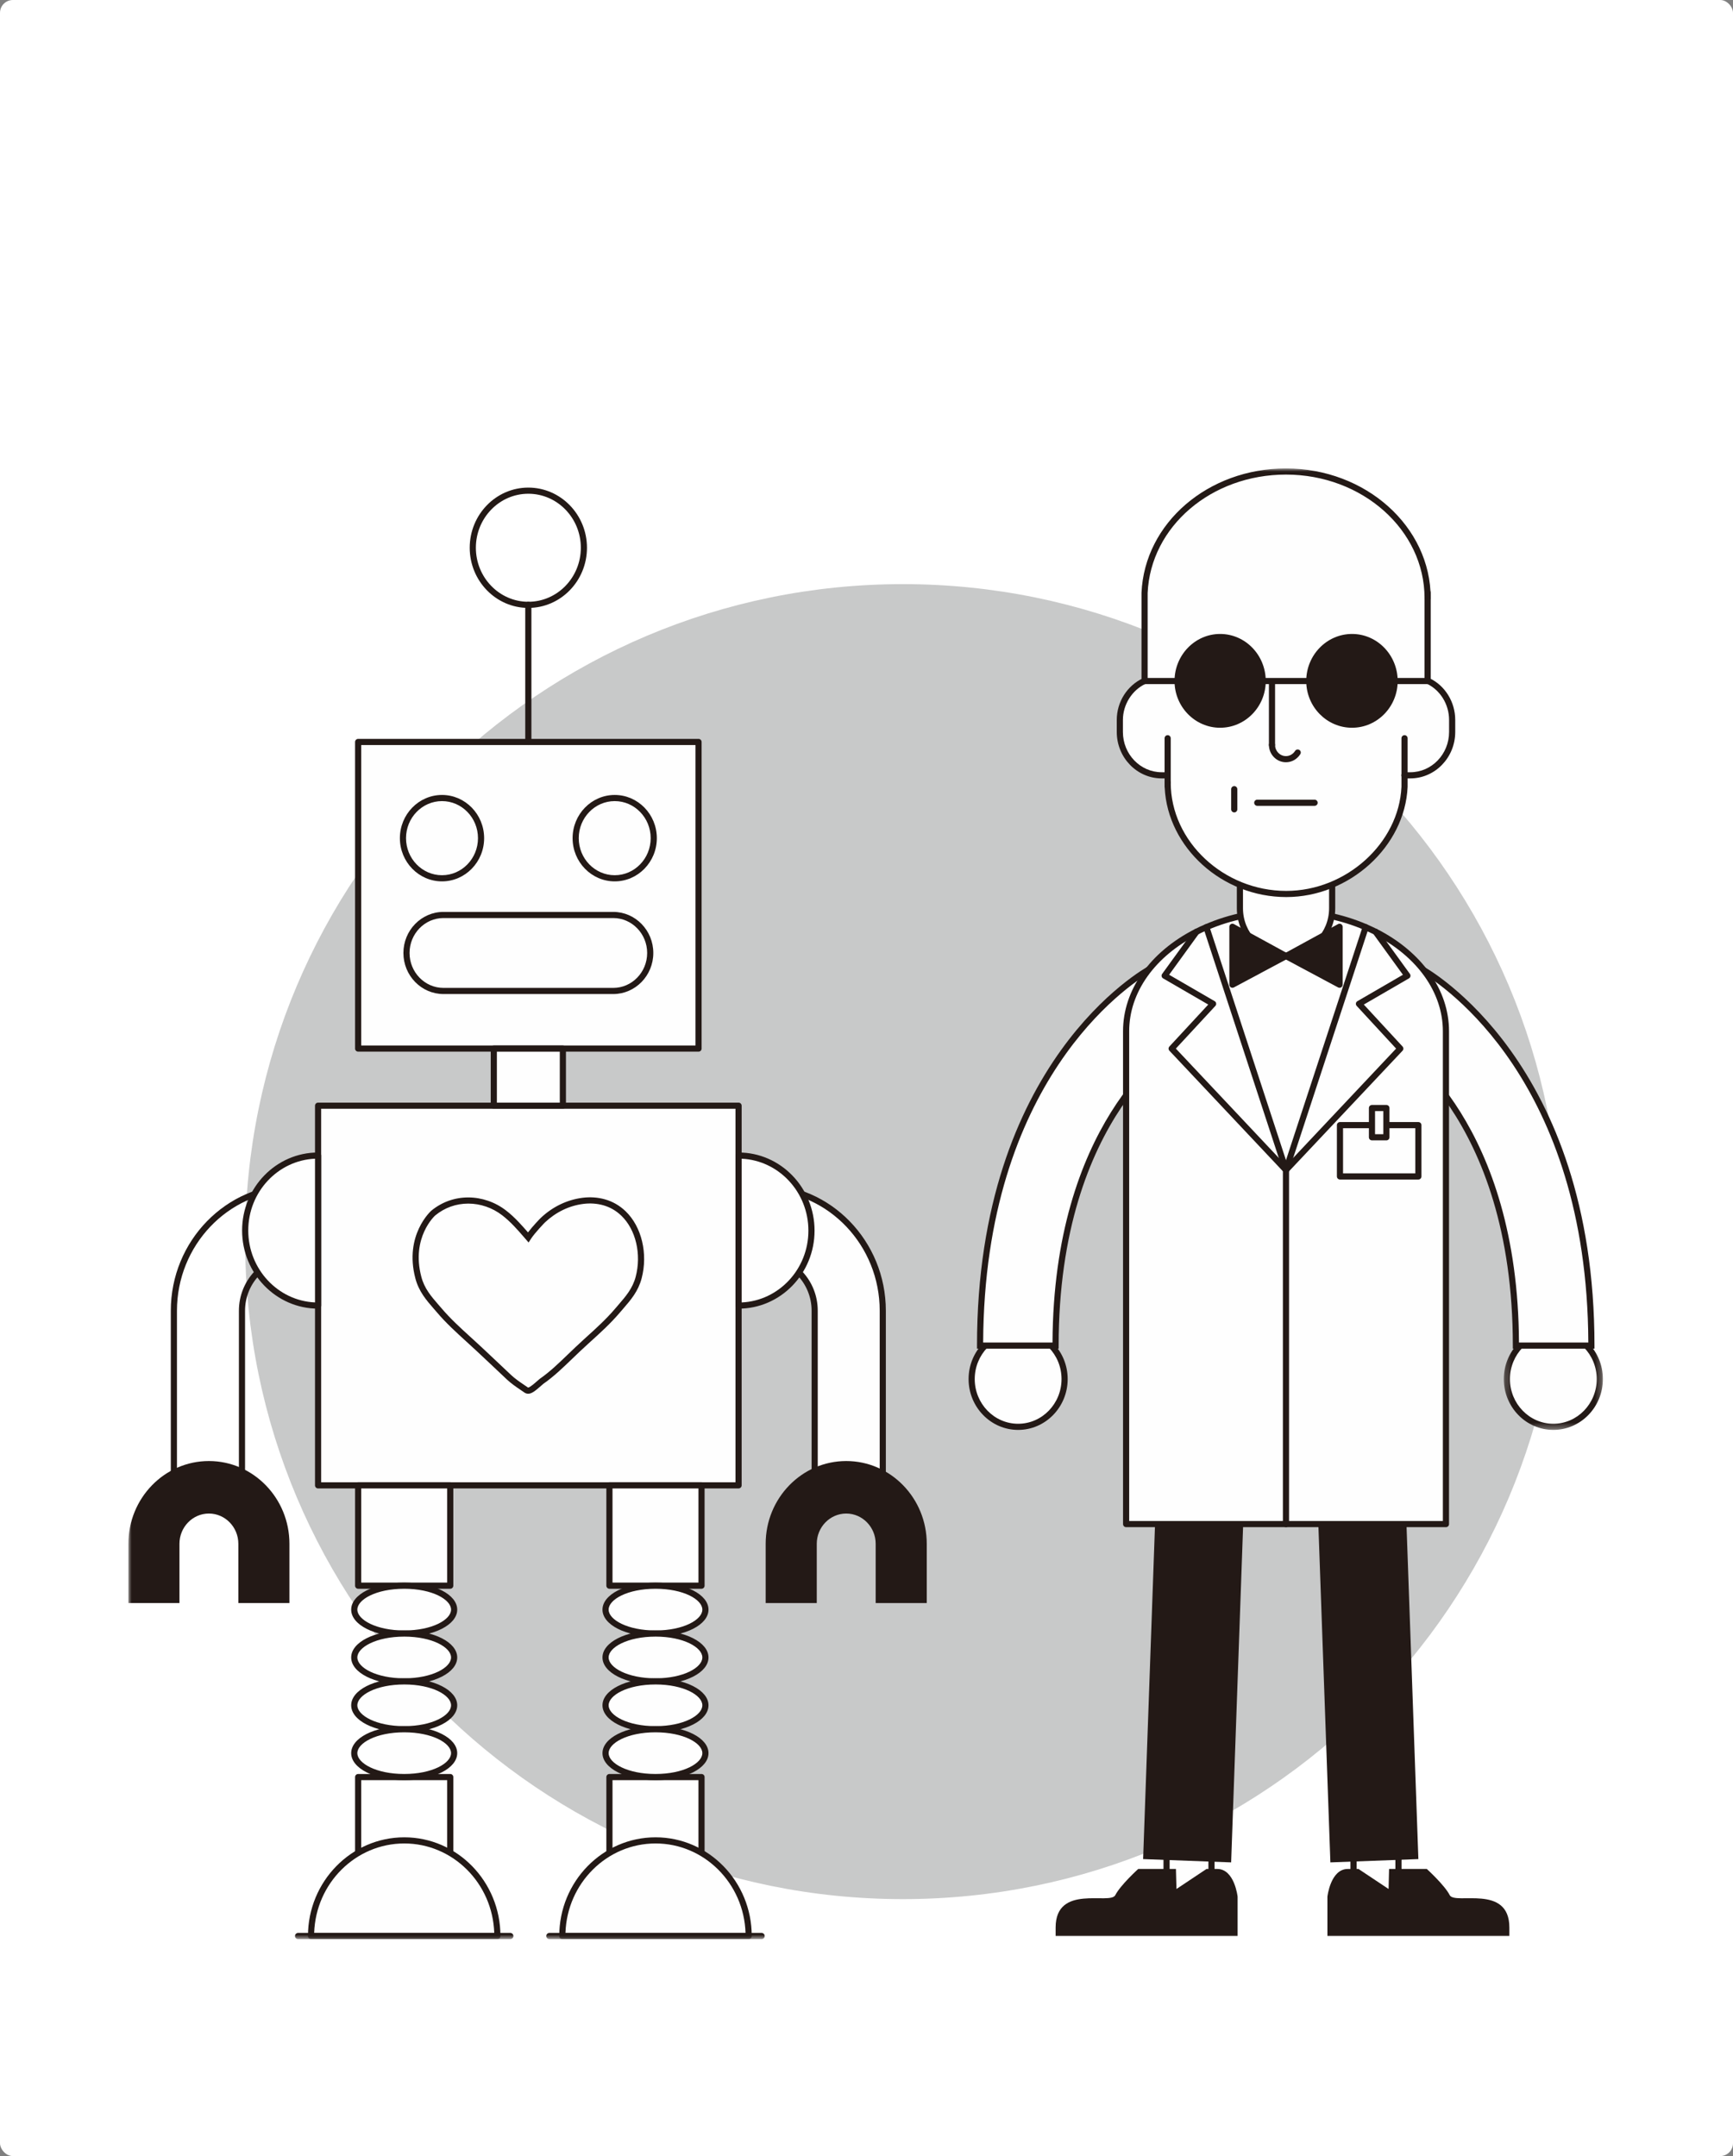 <svg xmlns="http://www.w3.org/2000/svg" xmlns:xlink="http://www.w3.org/1999/xlink" width="270" height="336" viewBox="0 0 270 336">
    <rect x="0" y="0" width="270" height="336" fill="#808080" stroke="none"/>
    <defs>
        <path id="78pz1k6g7a" d="M0.291 0.808L15.729 0.808 15.729 16.65 0.291 16.65z"/>
        <path id="wxcs31ezac" d="M0 229.185L229.729 229.185 229.729 0 0 0z"/>
    </defs>
    <g fill="none" fill-rule="evenodd">
        <g>
            <g transform="translate(-1001 -88) translate(1001 88)">
                <rect width="270" height="336" fill="#FFF" rx="2"/>
                <g transform="translate(20 73)">
                    <path fill="#C8C9C9" d="M223.126 120.493c0 56.589-45.873 102.463-102.463 102.463-56.589 0-102.464-45.874-102.464-102.463C18.2 63.905 64.074 18.03 120.663 18.03c56.59 0 102.463 45.875 102.463 102.463"/>
                    <path fill="#FEFEFE" d="M229.25 141.913c0 4.111-3.244 7.443-7.242 7.443-3.995 0-7.238-3.332-7.238-7.443 0-4.107 3.243-7.44 7.238-7.44 3.998 0 7.241 3.333 7.241 7.44"/>
                    <g transform="translate(214 133.185)">
                        <mask id="t71id6ehxb" fill="#fff">
                            <use xlink:href="#78pz1k6g7a"/>
                        </mask>
                        <path fill="#231916" d="M8.008 1.766c-3.728 0-6.76 3.124-6.76 6.962 0 3.84 3.032 6.965 6.76 6.965 3.73 0 6.763-3.125 6.763-6.965 0-3.838-3.034-6.962-6.763-6.962m0 14.884c-4.255 0-7.717-3.554-7.717-7.922 0-4.367 3.462-7.92 7.717-7.92 4.257 0 7.721 3.553 7.721 7.92 0 4.368-3.464 7.922-7.72 7.922" mask="url(#t71id6ehxb)"/>
                    </g>
                    <path fill="#FEFEFE" d="M227.939 136.696h-11.763c0-36.203-19.617-47.692-20.453-48.164l5.529-10.67c1.09.588 26.687 14.966 26.687 58.834"/>
                    <path fill="#231916" d="M216.654 136.218h10.805c-.172-40.737-22.514-55.614-26.011-57.694l-5.093 9.83c2.937 1.85 20.138 14.132 20.299 47.864zm11.764.958h-12.72v-.48c0-35.918-19.386-47.281-20.211-47.748l-.401-.226 5.965-11.513.429.231c1.1.594 26.938 15.063 26.938 59.256v.48z"/>
                    <path fill="#FEFEFE" d="M131.384 141.913c0 4.111 3.243 7.443 7.241 7.443 3.995 0 7.238-3.332 7.238-7.443 0-4.107-3.243-7.44-7.238-7.44-3.998 0-7.24 3.333-7.24 7.44"/>
                    <path fill="#231916" d="M138.625 134.951c-3.729 0-6.763 3.124-6.763 6.962 0 3.84 3.034 6.965 6.763 6.965 3.728 0 6.76-3.125 6.76-6.965 0-3.838-3.032-6.962-6.76-6.962m0 14.884c-4.257 0-7.72-3.554-7.72-7.922 0-4.367 3.463-7.92 7.72-7.92 4.255 0 7.717 3.553 7.717 7.92 0 4.368-3.462 7.922-7.717 7.922"/>
                    <path fill="#FEFEFE" d="M132.695 136.696h11.763c0-36.203 19.617-47.692 20.453-48.164l-5.525-10.67c-1.093.588-26.691 14.966-26.691 58.834"/>
                    <path fill="#231916" d="M133.175 136.218h10.806c.16-33.735 17.363-46.014 20.298-47.863l-5.089-9.832c-3.497 2.075-25.842 16.915-26.015 57.695zm11.761.958h-12.72v-.48c0-44.24 25.842-58.665 26.943-59.257l.43-.23 5.96 11.513-.402.227c-.826.466-20.21 11.829-20.21 47.747v.48z"/>
                    <mask id="qxrh1tv63d" fill="#fff">
                        <use xlink:href="#wxcs31ezac"/>
                    </mask>
                    <path fill="#FEFEFE" d="M161.748 223.943L168.748 223.943 168.748 215.766 161.748 215.766z" mask="url(#qxrh1tv63d)"/>
                    <path fill="#231916" d="M162.227 223.464h6.043v-7.219h-6.043v7.219zm6.522.957h-7.001c-.263 0-.478-.214-.478-.478v-8.177c0-.265.215-.479.478-.479h7.001c.264 0 .479.214.479.479v8.177c0 .264-.215.478-.479.478z" mask="url(#qxrh1tv63d)"/>
                    <path fill="#231916" d="M163.21 218.256h-5.876s-2.78 2.521-3.574 4.085c-.795 1.561-9.294-1.804-9.294 5.044v1.321h28.352v-6.127s-.474-4.323-3.175-4.323h-1.668l-4.684 3.121-.082-3.121z" mask="url(#qxrh1tv63d)"/>
                    <path fill="#FEFEFE" d="M190.878 223.943L197.879 223.943 197.879 215.766 190.878 215.766z" mask="url(#qxrh1tv63d)"/>
                    <path fill="#231916" d="M191.358 223.464h6.043v-7.219h-6.043v7.219zm6.521.957h-7.001c-.263 0-.478-.214-.478-.478v-8.177c0-.265.215-.479.478-.479h7.001c.264 0 .479.214.479.479v8.177c0 .264-.215.478-.479.478z" mask="url(#qxrh1tv63d)"/>
                    <path fill="#231916" d="M196.416 218.256h5.88s2.776 2.521 3.571 4.085c.793 1.561 9.291-1.804 9.291 5.044v1.321H186.81v-6.127s.476-4.323 3.175-4.323h1.666l4.69 3.121.076-3.121zM171.811 217.232L158.097 216.717 160.665 144.538 174.378 145.054zM187.273 217.232L184.703 145.054 198.417 144.538 200.982 216.717z" mask="url(#qxrh1tv63d)"/>
                    <path fill="#231916" d="M160.459 156.179L198.831 156.179 198.831 144.538 160.459 144.538z" mask="url(#qxrh1tv63d)"/>
                    <path fill="#FEFEFE" d="M205.276 87.699v76.814h-24.922v-55.176l17.814-18.922-6.444-6.98 7.55-4.38-4.965-6.852c6.624 3.37 10.967 9.042 10.967 15.496" mask="url(#qxrh1tv63d)"/>
                    <path fill="#FEFEFE" d="M194.309 72.203l4.966 6.852-7.551 4.38 6.443 6.98-17.813 18.922 12.42-37.846c.526.23 1.037.47 1.535.712" mask="url(#qxrh1tv63d)"/>
                    <path fill="#FEFEFE" d="M192.775 71.491l-12.421 37.846-12.403-37.846c3.65-1.592 7.88-2.487 12.403-2.487 4.523 0 8.769.91 12.42 2.487M180.354 109.337v55.175h-24.906V87.7c0-6.455 4.343-12.142 10.967-15.496l-4.966 6.852 7.552 4.38-6.46 6.98 17.813 18.922z" mask="url(#qxrh1tv63d)"/>
                    <path fill="#FEFEFE" d="M167.95 71.491l12.404 37.846-17.813-18.923 6.46-6.98-7.553-4.38 4.966-6.85c.499-.257 1.012-.499 1.537-.713" mask="url(#qxrh1tv63d)"/>
                    <path fill="#231916" d="M155.926 164.034h48.871V87.699c0-6.024-4-11.656-10.702-15.066-.49-.24-.993-.477-1.51-.702-3.708-1.602-7.938-2.448-12.23-2.448-4.318 0-8.54.846-12.214 2.447-.522.214-1.022.449-1.508.699-6.705 3.395-10.707 9.029-10.707 15.07v76.335zm49.35.958h-49.829c-.264 0-.479-.215-.479-.48V87.7c0-6.41 4.2-12.362 11.23-15.923.506-.261 1.032-.508 1.571-.727 3.781-1.65 8.137-2.524 12.585-2.524 4.424 0 8.783.874 12.611 2.527.531.23 1.05.475 1.553.72l.008.005c7.032 3.577 11.23 9.529 11.23 15.922v76.814c0 .264-.217.479-.48.479z" mask="url(#qxrh1tv63d)"/>
                    <path fill="#231916" d="M180.354 109.816c-.202 0-.39-.128-.454-.33L167.496 71.64c-.082-.25.054-.52.304-.604.259-.08.525.057.605.307l12.404 37.846c.082.25-.055.52-.306.604-.05.015-.1.023-.15.023" mask="url(#qxrh1tv63d)"/>
                    <path fill="#231916" d="M180.354 109.816c-.05 0-.1-.008-.15-.024-.25-.083-.386-.353-.304-.604l12.42-37.846c.08-.249.348-.39.604-.305.25.082.388.352.305.604l-12.42 37.846c-.065.201-.253.33-.455.33" mask="url(#qxrh1tv63d)"/>
                    <path fill="#231916" d="M180.354 109.816c-.127 0-.254-.05-.348-.15l-17.812-18.923c-.175-.184-.175-.469-.004-.654l6.054-6.54-7.035-4.08c-.117-.068-.2-.182-.227-.315-.028-.132 0-.27.08-.38l4.966-6.852c.155-.216.454-.26.667-.107.216.155.263.454.107.668l-4.653 6.423 7.092 4.114c.127.073.213.2.233.343.023.144-.022.29-.121.397l-6.157 6.651 17.506 18.598c.18.192.173.495-.021.677-.092.087-.21.13-.327.13" mask="url(#qxrh1tv63d)"/>
                    <path fill="#231916" d="M180.354 109.816c-.117 0-.235-.043-.327-.13-.193-.182-.202-.485-.021-.677l17.506-18.598-6.14-6.652c-.1-.107-.144-.253-.122-.396.02-.144.107-.27.235-.343l7.09-4.114-4.654-6.423c-.155-.214-.108-.513.107-.668.21-.153.51-.109.668.107l4.966 6.852c.08.11.108.248.08.38-.03.133-.111.247-.23.315l-7.031 4.08 6.038 6.541c.17.184.17.47-.004.653l-17.813 18.922c-.093.1-.221.151-.348.151" mask="url(#qxrh1tv63d)"/>
                    <path fill="#231916" d="M180.354 164.991c-.264 0-.48-.214-.48-.479v-55.175c0-.264.216-.479.48-.479s.479.215.479.48v55.174c0 .265-.215.48-.48.48M189.245 109.856h11.258v-7.039h-11.258v7.039zm11.737.958h-12.215c-.264 0-.479-.214-.479-.479v-7.996c0-.265.215-.479.479-.479h12.215c.263 0 .478.214.478.479v7.996c0 .265-.215.479-.478.479z" mask="url(#qxrh1tv63d)"/>
                    <path fill="#FEFEFE" d="M193.751 104.234L195.999 104.234 195.999 99.673 193.751 99.673z" mask="url(#qxrh1tv63d)"/>
                    <path fill="#231916" d="M194.23 103.755h1.291v-3.603h-1.291v3.603zm1.769.958h-2.248c-.263 0-.478-.214-.478-.479v-4.561c0-.264.215-.478.478-.478h2.248c.264 0 .479.214.479.478v4.561c0 .265-.215.479-.479.479z" mask="url(#qxrh1tv63d)"/>
                    <path fill="#FEFEFE" d="M187.55 62.295v6.255c0 4.078-3.212 7.395-7.194 7.395-3.965 0-7.178-3.317-7.178-7.395v-6.255h14.371z" mask="url(#qxrh1tv63d)"/>
                    <path fill="#231916" d="M173.656 62.774v5.777c0 3.813 3.006 6.915 6.7 6.915 3.703 0 6.715-3.102 6.715-6.915v-5.777h-13.415zm6.7 13.65c-4.221 0-7.657-3.533-7.657-7.873v-6.256c0-.264.215-.48.478-.48h14.373c.262 0 .477.216.477.48v6.256c0 4.34-3.44 7.873-7.671 7.873z" mask="url(#qxrh1tv63d)"/>
                    <path fill="#FEFEFE" d="M198.827 47.826v1.804c-.4 8.805-8.534 16.687-18.432 16.687-10.235 0-18.475-8.238-18.475-17.345v-1.146H160.988c-3.605 0-6.519-3.051-6.519-6.758v-1.87c0-2.661 1.58-5.032 3.811-6.067h5.189c0 3.774 2.955 6.802 6.627 6.802 3.67 0 6.627-3.028 6.627-6.802h7.266c0 3.774 2.99 6.802 6.661 6.802 3.64 0 6.628-3.028 6.628-6.802h5.252c2.2 1.059 3.715 3.406 3.715 6.067v1.87c0 3.707-2.912 6.758-6.52 6.758h-.898zM202.422 20.194V33.13h-5.144c0-3.829-2.988-6.856-6.627-6.856-3.672 0-6.662 3.027-6.662 6.856h-7.265c0-3.829-2.957-6.856-6.628-6.856-3.672 0-6.627 3.027-6.627 6.856h-5.146V19.382C158.79 8.883 168.504.478 180.353.478c12.215 0 22.07 8.807 22.07 19.716" mask="url(#qxrh1tv63d)"/>
                    <path fill="#231916" d="M190.65 26.274c3.64 0 6.629 3.027 6.629 6.856 0 3.775-2.988 6.803-6.628 6.803-3.672 0-6.661-3.028-6.661-6.803 0-3.83 2.989-6.856 6.66-6.856M170.096 26.274c3.671 0 6.628 3.027 6.628 6.856 0 3.775-2.957 6.803-6.628 6.803-3.672 0-6.627-3.028-6.627-6.803 0-3.83 2.955-6.856 6.627-6.856" mask="url(#qxrh1tv63d)"/>
                    <path fill="#231916" d="M158.323 33.61c-.263 0-.478-.215-.478-.48V19.381C158.327 8.504 168.215 0 180.35 0c12.435 0 22.55 9.06 22.55 20.195 0 .265-.216.48-.478.48-.264 0-.48-.215-.48-.48 0-10.607-9.686-19.237-21.592-19.237-11.625 0-21.09 8.102-21.548 18.446V33.13c0 .265-.215.48-.48.48" mask="url(#qxrh1tv63d)"/>
                    <path fill="#231916" d="M202.422 33.61c-.264 0-.479-.215-.479-.48V19.381c0-.264.215-.478.48-.478.263 0 .478.214.478.478v13.75c0 .264-.215.478-.479.478M180.395 66.796c-9.991 0-18.475-7.72-18.935-17.03-.011-.044-.018-.09-.018-.137v-.657c0-.265.215-.479.478-.479.264 0 .479.214.479.48 0 9.142 8.24 16.865 17.996 16.865 9.333 0 17.553-7.432 17.953-16.23v-7.56c0-.265.216-.479.48-.479.263 0 .478.214.478.48v7.58c-.423 9.315-9.082 17.167-18.911 17.167" mask="url(#qxrh1tv63d)"/>
                    <path fill="#231916" d="M161.92 49.45c-.264 0-.479-.213-.479-.478v-6.924c0-.264.215-.48.48-.48.263 0 .478.216.478.48v6.924c0 .265-.215.479-.479.479M199.725 48.304h-.897c-.264 0-.497-.214-.497-.479s.199-.479.462-.479h.932c3.33 0 6.04-2.816 6.04-6.278v-1.87c0-2.418-1.352-4.63-3.442-5.637-.238-.114-.34-.4-.225-.639.114-.237.402-.339.64-.223 2.422 1.165 3.986 3.716 3.986 6.498v1.871c0 3.99-3.141 7.236-7 7.236" mask="url(#qxrh1tv63d)"/>
                    <path fill="#231916" d="M161.595 48.304h-.606c-3.859 0-6.998-3.246-6.998-7.236v-1.87c0-2.798 1.604-5.35 4.087-6.502.24-.114.524-.007.636.233.112.24.008.524-.231.635-2.116.981-3.535 3.245-3.535 5.633v1.871c0 3.462 2.709 6.278 6.041 6.278h.606c.264 0 .479.214.479.48 0 .264-.215.478-.479.478M190.65 26.753c-3.407 0-6.181 2.86-6.181 6.378 0 3.487 2.774 6.323 6.18 6.323 3.393 0 6.15-2.836 6.15-6.323 0-3.517-2.757-6.378-6.15-6.378m0 13.659c-3.936 0-7.138-3.267-7.138-7.281 0-4.045 3.202-7.336 7.139-7.336 3.919 0 7.107 3.29 7.107 7.336 0 4.014-3.188 7.28-7.107 7.28M170.095 26.753c-3.446 0-6.147 2.802-6.147 6.378 0 3.487 2.758 6.323 6.147 6.323 3.392 0 6.149-2.836 6.149-6.323 0-3.576-2.7-6.378-6.149-6.378m0 13.659c-3.918 0-7.105-3.267-7.105-7.281 0-4.045 3.187-7.336 7.105-7.336 3.919 0 7.107 3.29 7.107 7.336 0 4.014-3.188 7.28-7.107 7.28" mask="url(#qxrh1tv63d)"/>
                    <path fill="#231916" d="M183.99 33.61h-7.267c-.263 0-.479-.215-.479-.48 0-.264.216-.479.48-.479h7.266c.263 0 .478.215.478.48 0 .264-.214.478-.478.478M202.422 33.61h-5.144c-.263 0-.478-.215-.478-.48 0-.264.215-.479.478-.479h5.144c.264 0 .48.215.48.48 0 .264-.216.478-.48.478M163.469 33.61h-5.146c-.263 0-.478-.215-.478-.48 0-.264.215-.479.478-.479h5.146c.264 0 .479.215.479.48 0 .264-.215.478-.479.478M180.352 45.789c-1.464 0-2.655-1.214-2.655-2.706 0-.264.215-.478.478-.478.264 0 .479.214.479.478 0 .965.76 1.748 1.698 1.748.568 0 1.102-.303 1.426-.812.143-.225.443-.288.66-.148.225.14.29.438.147.66-.5.788-1.335 1.258-2.233 1.258" mask="url(#qxrh1tv63d)"/>
                    <path fill="#231916" d="M178.175 43.562c-.264 0-.479-.214-.479-.479v-9.697c0-.264.215-.478.48-.478.263 0 .478.214.478.478v9.697c0 .265-.215.48-.479.48M184.813 52.58h-8.935c-.263 0-.478-.214-.478-.48 0-.263.215-.478.478-.478h8.935c.264 0 .479.215.479.479 0 .265-.215.479-.48.479M172.295 53.604c-.264 0-.479-.214-.479-.48v-3.138c0-.265.215-.48.48-.48.263 0 .478.215.478.48v3.139c0 .265-.215.479-.479.479M172.011 71.426L180.358 75.992 172.011 80.458z" mask="url(#qxrh1tv63d)"/>
                    <path fill="#231916" d="M172.49 72.234v7.424l6.861-3.67-6.862-3.754zm-.48 8.702c-.084 0-.17-.022-.246-.068-.145-.086-.233-.242-.233-.41v-9.032c0-.169.09-.326.234-.41.149-.088.33-.09.476-.01l8.347 4.566c.154.085.25.246.25.422s-.099.338-.254.42l-8.347 4.466c-.07.038-.15.056-.226.056z" mask="url(#qxrh1tv63d)"/>
                    <path fill="#231916" d="M188.703 71.426L180.357 75.992 188.703 80.458z" mask="url(#qxrh1tv63d)"/>
                    <path fill="#231916" d="M181.364 75.988l6.86 3.67v-7.424l-6.86 3.754zm7.34 4.949c-.078 0-.156-.02-.228-.057l-8.345-4.465c-.155-.083-.251-.245-.251-.42 0-.176.095-.338.249-.422l8.344-4.567c.148-.08.327-.077.475.009.144.086.233.242.233.41v9.033c0 .168-.088.324-.23.41-.077.046-.161.069-.248.069z" mask="url(#qxrh1tv63d)"/>
                    <path fill="#FEFEFE" d="M35.8 90.411L88.832 90.411 88.832 42.627 35.8 42.627z" mask="url(#qxrh1tv63d)"/>
                    <path fill="#231916" d="M36.279 89.932h52.075V43.106H36.279v46.826zm52.553.957H35.8c-.265 0-.479-.214-.479-.478V42.627c0-.265.214-.479.479-.479h53.032c.264 0 .479.214.479.479v47.784c0 .264-.215.478-.479.478z" mask="url(#qxrh1tv63d)"/>
                    <path fill="#FEFEFE" d="M29.557 158.477L95.07 158.477 95.07 99.31 29.557 99.31z" mask="url(#qxrh1tv63d)"/>
                    <path fill="#231916" d="M30.035 157.998h64.556V99.789H30.035v58.209zm65.035.958H29.557c-.264 0-.48-.214-.48-.479V99.31c0-.264.216-.478.48-.478H95.07c.263 0 .478.214.478.478v59.167c0 .265-.215.479-.478.479z" mask="url(#qxrh1tv63d)"/>
                    <path fill="#FEFEFE" d="M56.934 99.31L67.696 99.31 67.696 90.41 56.934 90.41z" mask="url(#qxrh1tv63d)"/>
                    <path fill="#231916" d="M57.413 98.832h9.804V90.89h-9.804v7.942zm10.283.957H56.934c-.264 0-.479-.214-.479-.479v-8.899c0-.265.215-.479.479-.479h10.762c.263 0 .479.214.479.479v8.899c0 .265-.216.479-.479.479z" mask="url(#qxrh1tv63d)"/>
                    <path fill="#FEFEFE" d="M77.143 116.112c-.868-.835-1.888-1.426-3.037-1.75-1.042-.29-2.164-.367-3.3-.221-2.287.292-4.445 1.33-6.23 3.008-.022.019-1.612 1.648-2.276 2.681l-.202-.233c-.525-.6-1.064-1.223-1.635-1.823-.66-.698-1.294-1.278-1.935-1.77-1.605-1.239-3.59-1.918-5.573-1.918-2.015 0-3.895.674-5.455 1.957-.043.034-4.021 3.583-2.325 10.041.504 1.938 1.609 3.215 2.783 4.569l.468.537c1.408 1.661 3.004 3.11 4.539 4.508.574.525 1.153 1.05 1.725 1.585l2.132 2.004c.827.776 1.653 1.554 2.476 2.338.674.626 1.416 1.135 2.134 1.62l.567.386c.086.055.185.087.287.09.372 0 .854-.373 1.725-1.144.16-.144.3-.27.369-.316 1.593-1.107 3.039-2.505 4.442-3.858.384-.376.776-.75 1.169-1.12.563-.534 1.144-1.06 1.718-1.584 1.547-1.4 3.135-2.848 4.54-4.509l.465-.537c1.169-1.353 2.283-2.631 2.79-4.568.964-3.671.018-7.682-2.361-9.973" mask="url(#qxrh1tv63d)"/>
                    <path fill="#231916" d="M52.954 114.566c-1.9 0-3.68.639-5.149 1.847-.032.027-3.78 3.407-2.166 9.55.477 1.838 1.546 3.07 2.68 4.375l.468.539c1.371 1.617 2.927 3.034 4.431 4.405l.45.41c.45.412.9.824 1.35 1.242l2.131 2.004c.828.778 1.655 1.556 2.478 2.34.62.577 1.306 1.052 2.072 1.57l.568.388h.004c.274 0 1.05-.686 1.422-1.016.204-.184.348-.31.423-.36 1.547-1.073 2.976-2.453 4.358-3.787.398-.39.792-.767 1.19-1.138.436-.417.89-.83 1.34-1.242l.382-.348c1.442-1.302 3.073-2.778 4.5-4.463l.465-.542c1.151-1.33 2.213-2.56 2.69-4.376.922-3.513.026-7.335-2.232-9.507-.813-.785-1.767-1.334-2.833-1.634-.99-.276-2.04-.345-3.108-.207-2.196.28-4.257 1.277-5.965 2.883-.01.012-1.557 1.59-2.2 2.59l-.348.54-.832-.961c-.454-.52-.918-1.05-1.408-1.564-.647-.684-1.263-1.246-1.88-1.72-1.52-1.173-3.394-1.818-5.28-1.818m9.33 29.633c-.202-.005-.386-.062-.545-.164l-.577-.395c-.8-.54-1.52-1.038-2.192-1.665-.826-.785-1.652-1.563-2.477-2.34l-2.132-2.002c-.445-.416-.892-.825-1.34-1.234l-.38-.347c-1.596-1.454-3.174-2.892-4.58-4.551l-.464-.534c-1.157-1.331-2.354-2.707-2.887-4.761-1.77-6.743 2.445-10.501 2.49-10.536 1.636-1.347 3.628-2.062 5.753-2.062 2.097 0 4.18.717 5.865 2.018.658.503 1.31 1.098 1.991 1.818.498.524.971 1.066 1.434 1.593l.017.02c.77-1.014 1.94-2.22 2.017-2.282 1.824-1.72 4.071-2.803 6.468-3.11 1.197-.153 2.372-.074 3.488.236 1.222.343 2.31.97 3.241 1.866 2.498 2.406 3.5 6.6 2.494 10.44-.536 2.03-1.668 3.343-2.869 4.732l-.487.565c-1.467 1.73-3.12 3.229-4.582 4.55l-.38.347c-.447.407-.893.816-1.332 1.23-.39.369-.78.74-1.163 1.114-1.427 1.377-2.884 2.784-4.504 3.909-.063.044-.164.138-.282.245-1.047.928-1.554 1.3-2.085 1.3" mask="url(#qxrh1tv63d)"/>
                    <path fill="#FEFEFE" d="M35.8 174.111L50.149 174.111 50.149 158.477 35.8 158.477z" mask="url(#qxrh1tv63d)"/>
                    <path fill="#231916" d="M36.279 173.632h13.392v-14.676H36.279v14.676zm13.87.958H35.8c-.265 0-.479-.215-.479-.479v-15.634c0-.265.214-.479.479-.479h14.349c.263 0 .478.214.478.479v15.634c0 .264-.215.479-.478.479zM36.279 216.447h13.392v-12.033H36.279v12.033zm13.87.958H35.8c-.265 0-.479-.214-.479-.479v-12.991c0-.265.214-.479.479-.479h14.349c.263 0 .478.214.478.479v12.991c0 .265-.215.479-.478.479z" mask="url(#qxrh1tv63d)"/>
                    <path fill="#FEFEFE" d="M50.755 177.842c0 2.056-3.49 3.726-7.78 3.726-4.299 0-7.782-1.67-7.782-3.726 0-2.062 3.483-3.73 7.781-3.73 4.291 0 7.781 1.668 7.781 3.73" mask="url(#qxrh1tv63d)"/>
                    <path fill="#231916" d="M42.974 174.59c-4.367 0-7.302 1.681-7.302 3.252 0 1.569 2.935 3.247 7.302 3.247 4.367 0 7.302-1.678 7.302-3.246 0-1.571-2.935-3.254-7.302-3.254m0 7.458c-4.631 0-8.26-1.847-8.26-4.204 0-2.361 3.629-4.212 8.26-4.212 4.63 0 8.26 1.85 8.26 4.212 0 2.357-3.63 4.204-8.26 4.204" mask="url(#qxrh1tv63d)"/>
                    <path fill="#FEFEFE" d="M50.755 185.295c0 2.06-3.49 3.73-7.78 3.73-4.299 0-7.782-1.67-7.782-3.73 0-2.059 3.483-3.728 7.781-3.728 4.291 0 7.781 1.67 7.781 3.728" mask="url(#qxrh1tv63d)"/>
                    <path fill="#231916" d="M42.974 182.047c-4.367 0-7.302 1.679-7.302 3.249s2.935 3.25 7.302 3.25c4.367 0 7.302-1.68 7.302-3.25s-2.935-3.25-7.302-3.25m0 7.458c-4.631 0-8.26-1.85-8.26-4.208 0-2.36 3.629-4.207 8.26-4.207 4.63 0 8.26 1.848 8.26 4.207s-3.63 4.208-8.26 4.208" mask="url(#qxrh1tv63d)"/>
                    <path fill="#FEFEFE" d="M50.755 192.752c0 2.06-3.49 3.73-7.78 3.73-4.299 0-7.782-1.67-7.782-3.73 0-2.059 3.483-3.727 7.781-3.727 4.291 0 7.781 1.668 7.781 3.727" mask="url(#qxrh1tv63d)"/>
                    <path fill="#231916" d="M42.974 189.504c-4.367 0-7.302 1.679-7.302 3.249s2.935 3.25 7.302 3.25c4.367 0 7.302-1.68 7.302-3.25s-2.935-3.25-7.302-3.25m0 7.458c-4.631 0-8.26-1.85-8.26-4.208 0-2.36 3.629-4.207 8.26-4.207 4.63 0 8.26 1.848 8.26 4.207s-3.63 4.208-8.26 4.208" mask="url(#qxrh1tv63d)"/>
                    <path fill="#FEFEFE" d="M50.755 200.208c0 2.06-3.49 3.727-7.78 3.727-4.299 0-7.782-1.668-7.782-3.727 0-2.06 3.483-3.727 7.781-3.727 4.291 0 7.781 1.666 7.781 3.727" mask="url(#qxrh1tv63d)"/>
                    <path fill="#231916" d="M42.974 196.96c-4.367 0-7.302 1.68-7.302 3.248 0 1.568 2.935 3.248 7.302 3.248 4.367 0 7.302-1.68 7.302-3.248 0-1.568-2.935-3.248-7.302-3.248m0 7.453c-4.631 0-8.26-1.847-8.26-4.205 0-2.359 3.629-4.206 8.26-4.206 4.63 0 8.26 1.847 8.26 4.206 0 2.358-3.63 4.205-8.26 4.205" mask="url(#qxrh1tv63d)"/>
                    <path fill="#FEFEFE" d="M57.488 228.706H28.46c0-8.22 6.503-14.903 14.529-14.903 7.999 0 14.498 6.683 14.498 14.903" mask="url(#qxrh1tv63d)"/>
                    <path fill="#231916" d="M28.947 228.227h28.055c-.247-7.733-6.438-13.945-14.012-13.945-7.592 0-13.796 6.212-14.043 13.945m28.54.958H28.462c-.264 0-.48-.215-.48-.478 0-8.481 6.735-15.382 15.009-15.382 8.259 0 14.977 6.9 14.977 15.382 0 .263-.215.478-.48.478" mask="url(#qxrh1tv63d)"/>
                    <path fill="#FEFEFE" d="M59.506 228.706L56.61 228.706 29.053 228.706 26.441 228.706" mask="url(#qxrh1tv63d)"/>
                    <path fill="#231916" d="M59.506 229.185H26.441c-.264 0-.479-.214-.479-.479 0-.264.215-.479.48-.479h33.064c.264 0 .48.215.48.479 0 .265-.216.479-.48.479" mask="url(#qxrh1tv63d)"/>
                    <path fill="#FEFEFE" d="M74.948 174.111L89.296 174.111 89.296 158.477 74.948 158.477z" mask="url(#qxrh1tv63d)"/>
                    <path fill="#231916" d="M75.428 173.632h13.39v-14.676h-13.39v14.676zm13.868.958H74.949c-.264 0-.479-.215-.479-.479v-15.634c0-.265.215-.479.479-.479h14.347c.264 0 .479.214.479.479v15.634c0 .264-.215.479-.479.479z" mask="url(#qxrh1tv63d)"/>
                    <path fill="#FEFEFE" d="M74.948 216.926L89.296 216.926 89.296 203.935 74.948 203.935z" mask="url(#qxrh1tv63d)"/>
                    <path fill="#231916" d="M75.428 216.447h13.39v-12.033h-13.39v12.033zm13.868.958H74.949c-.264 0-.479-.214-.479-.479v-12.991c0-.265.215-.479.479-.479h14.347c.264 0 .479.214.479.479v12.991c0 .265-.215.479-.479.479z" mask="url(#qxrh1tv63d)"/>
                    <path fill="#FEFEFE" d="M89.904 177.842c0 2.056-3.487 3.726-7.778 3.726-4.298 0-7.781-1.67-7.781-3.726 0-2.062 3.483-3.73 7.78-3.73 4.292 0 7.779 1.668 7.779 3.73" mask="url(#qxrh1tv63d)"/>
                    <path fill="#231916" d="M82.125 174.59c-4.367 0-7.302 1.681-7.302 3.252 0 1.569 2.935 3.247 7.302 3.247 4.367 0 7.3-1.678 7.3-3.246 0-1.571-2.933-3.254-7.3-3.254m0 7.458c-4.63 0-8.259-1.847-8.259-4.204 0-2.361 3.628-4.212 8.26-4.212 4.63 0 8.257 1.85 8.257 4.212 0 2.357-3.627 4.204-8.258 4.204" mask="url(#qxrh1tv63d)"/>
                    <path fill="#FEFEFE" d="M89.904 185.295c0 2.06-3.487 3.73-7.778 3.73-4.298 0-7.781-1.67-7.781-3.73 0-2.059 3.483-3.728 7.78-3.728 4.292 0 7.779 1.67 7.779 3.728" mask="url(#qxrh1tv63d)"/>
                    <path fill="#231916" d="M82.125 182.047c-4.367 0-7.302 1.679-7.302 3.249s2.935 3.25 7.302 3.25c4.367 0 7.3-1.68 7.3-3.25s-2.933-3.25-7.3-3.25m0 7.458c-4.63 0-8.259-1.85-8.259-4.208 0-2.36 3.628-4.207 8.26-4.207 4.63 0 8.257 1.848 8.257 4.207s-3.627 4.208-8.258 4.208" mask="url(#qxrh1tv63d)"/>
                    <path fill="#FEFEFE" d="M89.904 192.752c0 2.06-3.487 3.73-7.778 3.73-4.298 0-7.781-1.67-7.781-3.73 0-2.059 3.483-3.727 7.78-3.727 4.292 0 7.779 1.668 7.779 3.727" mask="url(#qxrh1tv63d)"/>
                    <path fill="#231916" d="M82.125 189.504c-4.367 0-7.302 1.679-7.302 3.249s2.935 3.25 7.302 3.25c4.367 0 7.3-1.68 7.3-3.25s-2.933-3.25-7.3-3.25m0 7.458c-4.63 0-8.259-1.85-8.259-4.208 0-2.36 3.628-4.207 8.26-4.207 4.63 0 8.257 1.848 8.257 4.207s-3.627 4.208-8.258 4.208" mask="url(#qxrh1tv63d)"/>
                    <path fill="#FEFEFE" d="M89.904 200.208c0 2.06-3.487 3.727-7.778 3.727-4.298 0-7.781-1.668-7.781-3.727 0-2.06 3.483-3.727 7.78-3.727 4.292 0 7.779 1.666 7.779 3.727" mask="url(#qxrh1tv63d)"/>
                    <path fill="#231916" d="M82.125 196.96c-4.367 0-7.302 1.68-7.302 3.248 0 1.568 2.935 3.248 7.302 3.248 4.367 0 7.3-1.68 7.3-3.248 0-1.568-2.933-3.248-7.3-3.248m0 7.453c-4.63 0-8.259-1.847-8.259-4.205 0-2.359 3.628-4.206 8.26-4.206 4.63 0 8.257 1.847 8.257 4.206 0 2.358-3.627 4.205-8.258 4.205" mask="url(#qxrh1tv63d)"/>
                    <path fill="#FEFEFE" d="M96.639 228.706H67.612c0-8.22 6.503-14.903 14.528-14.903 7.998 0 14.499 6.683 14.499 14.903" mask="url(#qxrh1tv63d)"/>
                    <path fill="#231916" d="M68.098 228.227h28.055c-.247-7.733-6.438-13.945-14.013-13.945-7.591 0-13.795 6.212-14.042 13.945m28.54.958H67.613c-.264 0-.48-.215-.48-.478 0-8.481 6.735-15.382 15.008-15.382 8.26 0 14.978 6.9 14.978 15.382 0 .263-.215.478-.48.478" mask="url(#qxrh1tv63d)"/>
                    <path fill="#FEFEFE" d="M98.657 228.706L95.761 228.706 68.203 228.706 65.591 228.706" mask="url(#qxrh1tv63d)"/>
                    <path fill="#231916" d="M98.657 229.185H65.591c-.264 0-.48-.214-.48-.479 0-.264.215-.479.48-.479h33.067c.263 0 .478.215.478.479 0 .265-.215.479-.478.479M62.313 3.944c-4.507 0-8.173 3.776-8.173 8.418 0 4.641 3.666 8.417 8.173 8.417 4.51 0 8.18-3.776 8.18-8.417 0-4.642-3.67-8.418-8.18-8.418m0 17.793c-5.034 0-9.131-4.205-9.131-9.375 0-5.169 4.097-9.376 9.13-9.376 5.04 0 9.138 4.207 9.138 9.376 0 5.17-4.098 9.375-9.137 9.375" mask="url(#qxrh1tv63d)"/>
                    <path fill="#231916" d="M62.313 43.106c-.264 0-.48-.214-.48-.48V21.26c0-.265.216-.48.48-.48s.479.215.479.48v21.368c0 .265-.215.479-.48.479M48.864 51.843c-3.092 0-5.605 2.59-5.605 5.776 0 3.184 2.513 5.774 5.605 5.774 3.092 0 5.605-2.59 5.605-5.774 0-3.185-2.513-5.776-5.605-5.776m0 12.508c-3.62 0-6.562-3.02-6.562-6.732 0-3.713 2.943-6.734 6.562-6.734s6.563 3.02 6.563 6.734c0 3.712-2.944 6.732-6.563 6.732M75.772 51.843c-3.092 0-5.605 2.59-5.605 5.776 0 3.184 2.513 5.774 5.605 5.774 3.09 0 5.604-2.59 5.604-5.774 0-3.185-2.514-5.776-5.604-5.776m0 12.508c-3.62 0-6.562-3.02-6.562-6.732 0-3.713 2.943-6.734 6.562-6.734 3.617 0 6.562 3.02 6.562 6.734 0 3.712-2.945 6.732-6.562 6.732M49.09 70.068c-2.912 0-5.282 2.442-5.282 5.442 0 3.001 2.37 5.442 5.282 5.442h26.452c2.913 0 5.285-2.44 5.285-5.442 0-3-2.372-5.442-5.285-5.442H49.09zM75.542 81.91H49.09c-3.439 0-6.239-2.87-6.239-6.4 0-3.529 2.8-6.4 6.24-6.4h26.451c3.443 0 6.243 2.871 6.243 6.4 0 3.53-2.8 6.4-6.243 6.4z" mask="url(#qxrh1tv63d)"/>
                    <path fill="#FEFEFE" d="M117.536 161.76h-10.61v-30.494c0-4.599-3.64-8.337-8.113-8.337v-10.91c10.327 0 18.723 8.634 18.723 19.247v30.494z" mask="url(#qxrh1tv63d)"/>
                    <path fill="#231916" d="M107.405 161.281h9.652v-30.016c0-10.183-7.925-18.5-17.763-18.762v9.961c4.514.256 8.11 4.106 8.11 8.801v30.016zm10.61.958h-11.568v-30.974c0-4.332-3.424-7.857-7.633-7.857h-.478V111.54h.478c10.588 0 19.2 8.85 19.2 19.726v30.974zM7.569 161.281h9.653v-30.016c0-4.695 3.599-8.545 8.114-8.8v-9.962c-9.84.262-17.767 8.58-17.767 18.762v30.016zm10.61.958H6.612v-30.974c0-10.877 8.614-19.726 19.202-19.726h.48v11.87h-.48c-4.21 0-7.635 3.524-7.635 7.856v30.974z" mask="url(#qxrh1tv63d)"/>
                    <path fill="#FEFEFE" d="M95.07 130.46v-23.376c6.266 0 11.358 5.238 11.358 11.7 0 6.44-5.092 11.676-11.358 11.676" mask="url(#qxrh1tv63d)"/>
                    <path fill="#231916" d="M95.548 107.573v22.398c5.778-.26 10.401-5.178 10.401-11.187 0-6.022-4.623-10.951-10.4-11.211m-.48 23.366c-.263 0-.478-.214-.478-.48v-23.375c0-.265.215-.48.478-.48 6.528 0 11.838 5.464 11.838 12.18 0 6.702-5.31 12.155-11.838 12.155" mask="url(#qxrh1tv63d)"/>
                    <path fill="#FEFEFE" d="M29.557 107.082v23.376c-6.264 0-11.36-5.237-11.36-11.7 0-6.441 5.096-11.676 11.36-11.676" mask="url(#qxrh1tv63d)"/>
                    <path fill="#231916" d="M29.077 107.57c-5.777.26-10.4 5.179-10.4 11.189 0 6.022 4.623 10.95 10.4 11.21V107.57zm.48 23.367c-6.528 0-11.838-5.463-11.838-12.178 0-6.703 5.31-12.156 11.837-12.156.264 0 .48.214.48.479v23.376c0 .265-.216.479-.48.479zM124.387 176.816h-7.958v-9.23c0-2.603-2.06-4.718-4.588-4.718-2.53 0-4.59 2.115-4.59 4.717v9.231h-7.96v-9.23c0-7.113 5.628-12.9 12.55-12.9 6.92 0 12.546 5.787 12.546 12.9v9.23zM25.094 176.816h-7.96v-9.23c0-2.603-2.058-4.718-4.588-4.718-2.53 0-4.588 2.115-4.588 4.717v9.231H0v-9.23c0-7.113 5.624-12.9 12.546-12.9s12.548 5.787 12.548 12.9v9.23z" mask="url(#qxrh1tv63d)"/>
                </g>
            </g>
        </g>
    </g>
</svg>
